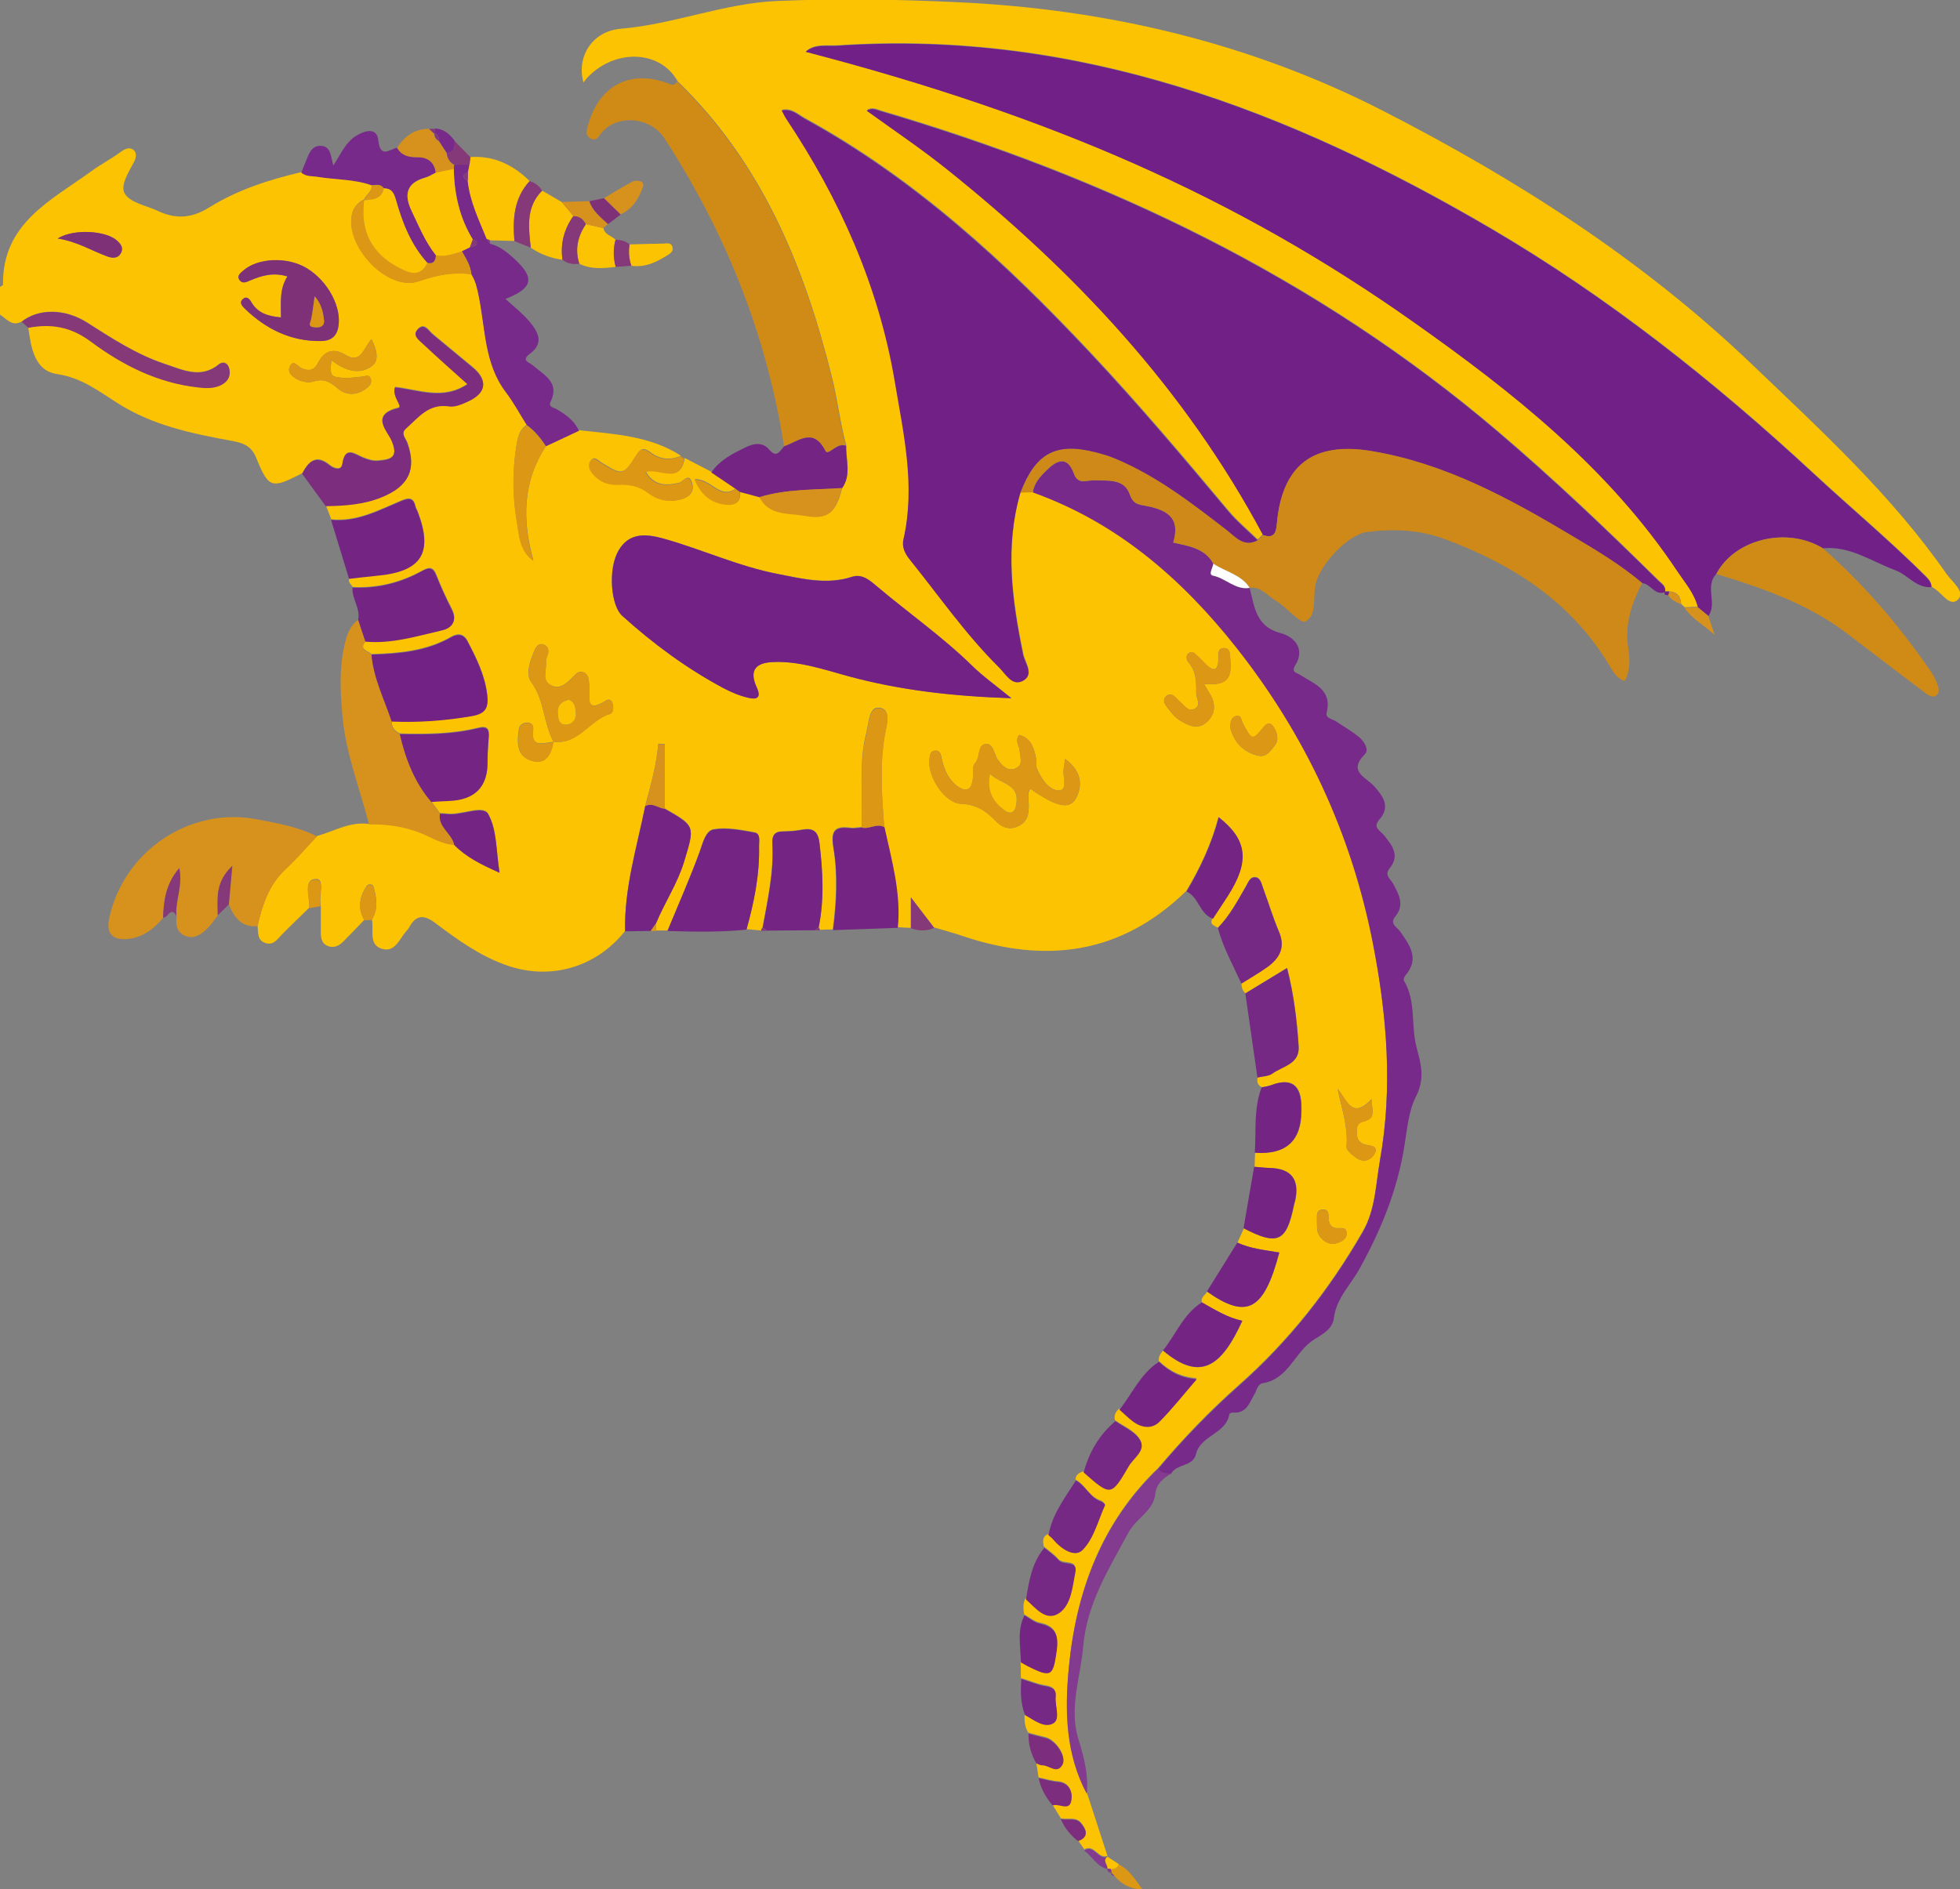 <?xml version="1.0" encoding="UTF-8"?>
<svg id="Layer_1" data-name="Layer 1" xmlns="http://www.w3.org/2000/svg" version="1.1" viewBox="0 0 118.65 114.4">
  <rect x="0" y="0" width="118.65" height="114.4" fill="#808080" stroke="none"/>
  <defs>
    <style>
      .cls-1 {
        fill: #dc9714;
      }

      .cls-1, .cls-2, .cls-3, .cls-4, .cls-5, .cls-6, .cls-7, .cls-8, .cls-9, .cls-10, .cls-11, .cls-12, .cls-13, .cls-14, .cls-15, .cls-16 {
        stroke-width: 0px;
      }

      .cls-2 {
        fill: #d7921d;
      }

      .cls-3 {
        fill: #722185;
      }

      .cls-4 {
        fill: #7f3178;
      }

      .cls-5 {
        fill: #823b8f;
      }

      .cls-6 {
        fill: #702086;
      }

      .cls-7 {
        fill: #7c2d7d;
      }

      .cls-8 {
        fill: #ce8918;
      }

      .cls-9 {
        fill: #762885;
      }

      .cls-10 {
        fill: #712086;
      }

      .cls-11 {
        fill: #853978;
      }

      .cls-12 {
        fill: #d08b17;
      }

      .cls-13 {
        fill: #772a8a;
      }

      .cls-14 {
        fill: #fcc303;
      }

      .cls-15 {
        fill: #742584;
      }

      .cls-16 {
        fill: #fefefe;
      }
    </style>
  </defs>
  <path class="cls-14" d="M70.16,82.46c-.05-.28.07-.49.25-.68,2.26,1.92,3.55.96,4.8-1.8-.9-.19-1.66-.67-2.44-1.11-.13-.32.21-.44.3-.67,2.42,1.71,3.45,1.16,4.38-2.36-.86-.15-1.74-.23-2.54-.6.13-.29.26-.58.39-.87,2.05,1.07,2.59.82,3.04-1.39.02-.12.06-.23.09-.35q.36-1.85-1.53-1.91c-.32,0-.64-.05-.95-.07,0-.29.02-.57.03-.86q2.81.21,2.81-2.53c0-.08,0-.16,0-.24q0-2.01-1.83-1.32c-.18.07-.38.09-.57.13-.27-.12-.31-.34-.26-.6.3-.07.67-.07.9-.24.62-.45,1.66-.57,1.59-1.64-.1-1.57-.29-3.14-.7-4.75-.89.54-1.71,1.04-2.53,1.54-.18-.16-.24-.37-.24-.61.53-.33,1.07-.64,1.57-1,.74-.53,1.11-1.18.7-2.14-.37-.87-.64-1.78-.97-2.67-.09-.25-.15-.6-.47-.62-.31-.02-.41.3-.55.54-.51.88-.98,1.79-1.71,2.53-.23-.13-.53-.21-.31-.57.3-.45.6-.9.89-1.36,1.35-2.1,1.22-3.39-.54-4.78-.42,1.61-1.11,3.08-1.95,4.49-3.94,3.84-8.52,4.43-13.58,2.71-.56-.19-1.13-.34-1.7-.51-.43-.57-.87-1.13-1.4-1.83v1.86c-.27-.01-.54-.02-.8-.04.2-2.1-.38-4.09-.81-6.1-.14-1.85-.28-3.7.04-5.56.09-.53.44-1.53-.32-1.63-.65-.09-.65.95-.8,1.52-.48,1.87-.19,3.8-.28,5.7-.24.02-.48.07-.71.04-.98-.13-1.16.24-1.01,1.19.27,1.65.18,3.32-.03,4.98-.27,0-.54.01-.8.02,0-.06-.02-.12-.06-.16.35-1.7.26-3.4.05-5.11-.08-.66-.33-.92-1-.81-.39.07-.79.11-1.19.11-.54,0-.69.26-.66.74.09,1.73-.29,3.4-.59,5.08-.05.05-.09.12-.09.19-.29-.03-.59-.05-.88-.08.46-1.65.8-3.32.76-5.04,0-.3.11-.76-.27-.83-.81-.15-1.67-.32-2.47-.19-.51.08-.66.81-.86,1.37-.59,1.61-1.28,3.18-1.94,4.77-.23,0-.46,0-.69,0,0-.16,0-.31,0-.47.53-1.26,1.3-2.41,1.7-3.74.64-2.13.69-2.12-1.19-3.19v-3.9c-.13,0-.25,0-.38-.01-.11,1.29-.46,2.52-.79,3.75-.51,2.51-1.28,4.98-1.22,7.59-1.79,2.25-4.61,3.03-7.28,2.04-1.56-.57-2.88-1.52-4.18-2.5-.68-.52-1.18-.56-1.61.24-.04.07-.09.13-.14.19-.44.47-.7,1.36-1.51,1.11-.84-.25-.47-1.15-.61-1.78.4-.65.29-1.33.1-2-.04-.14-.3-.17-.4-.04-.45.65-.57,1.35-.16,2.07-.41.43-.82.86-1.24,1.28-.26.26-.57.46-.96.3-.41-.16-.43-.53-.43-.9,0-.52,0-1.03,0-1.55-.15-.56.3-1.66-.33-1.61-.76.06-.31,1.11-.37,1.74-.55.54-1.12,1.08-1.66,1.63-.27.28-.5.65-.96.52-.55-.16-.46-.65-.51-1.06.3-1.29.7-2.51,1.71-3.45.67-.62,1.26-1.32,1.89-1.98,1.04-.29,2-.89,3.14-.73,1.06-.02,2.09.12,3.09.51.68.27,1.32.7,2.08.73.73.74,1.63,1.2,2.74,1.68-.21-1.3-.15-2.6-.69-3.55-.31-.55-1.59.09-2.45,0-.16-.02-.32-.02-.47-.03-.17-.24-.35-.47-.52-.71.35-.02.71-.05,1.06-.06q2.4-.07,2.35-2.4c0-.47.03-.95.07-1.42.04-.5-.06-.73-.66-.58-1.55.38-3.14.39-4.72.35-.33-.15-.51-.39-.5-.76,1.64.07,3.25-.05,4.87-.33.84-.15,1-.53.91-1.3-.14-1.18-.65-2.19-1.19-3.22-.25-.49-.64-.46-.99-.25-1.5.86-3.15,1-4.82,1.05-.25-.21-.78-.28-.37-.79,1.61.15,3.13-.33,4.66-.68.57-.13.94-.56.58-1.26-.34-.67-.66-1.35-.93-2.05-.2-.51-.43-.52-.88-.27-1.3.72-2.7,1.06-4.19.99-.12-.16-.3-.29-.22-.53.54-.06,1.08-.14,1.62-.18,2.76-.23,3.49-1.35,2.53-3.87-.04-.11-.11-.22-.14-.33-.12-.55-.43-.51-.85-.33-1.37.57-2.69,1.3-4.25,1.14-.11-.28-.21-.56-.32-.83,1.16-.01,2.29-.09,3.39-.54,1.62-.66,2.13-1.66,1.54-3.29-.1-.27-.42-.55-.08-.86.75-.67,1.37-1.55,2.61-1.35.36.06.79-.13,1.14-.29,1.13-.52,1.22-1.29.28-2.07-.8-.66-1.6-1.32-2.39-1.98-.26-.21-.5-.7-.87-.37-.45.4.04.72.3.96.86.81,1.75,1.59,2.66,2.41-1.48,1.01-2.98.34-4.39.19-.2.57.54,1.18.18,1.26-1.72.41-.61,1.41-.38,1.98.42,1.01-.04,1.15-.82,1.21-.33.03-.62-.07-.92-.19-.5-.2-1.09-.73-1.25.39-.06.43-.52.28-.77.07-.82-.67-1.28-.22-1.66.51-1.87.96-2.03.94-2.8-.95-.32-.79-.93-.91-1.59-1.03-2.36-.43-4.69-.93-6.76-2.24-1.16-.73-2.2-1.56-3.69-1.78-1.38-.2-1.58-1.61-1.75-2.82,1.38-.27,2.57-.08,3.78.83,1.92,1.42,4.05,2.51,6.5,2.78.57.06,1.13.07,1.6-.27.31-.23.4-.6.25-.97-.11-.28-.38-.32-.59-.15-1.1.9-2.2.33-3.26-.02-1.71-.56-3.21-1.55-4.72-2.51-1.35-.86-2.96-.85-3.96-.05-.59.33-.91-.17-1.31-.42v-1.68c.06-.04.18-.09.18-.13-.05-3.71,2.89-5.09,5.33-6.86.57-.42,1.21-.75,1.78-1.17.25-.18.51-.32.75-.16.28.18.19.53.07.76-.33.63-.87,1.45-.54,1.94.35.54,1.28.69,1.96,1.01,1.07.51,2.03.48,3.12-.19,1.71-1.07,3.63-1.69,5.6-2.15.29.26.65.2,1,.26,1.08.18,2.2.13,3.25.51.06.41-.34.58-.47.89-.33.17-.58.41-.69.78-.56,1.94,2.11,4.83,4.02,4.16,1.09-.38,2.09-.58,3.19-.42.25.4.35.85.44,1.31.41,1.98.33,4.09,1.65,5.83.47.62.84,1.32,1.26,1.98-.46.28-.56.78-.63,1.23-.25,1.53-.25,3.07.02,4.6.15.85.16,1.77,1,2.38-.68-2.43-.66-4.77.77-6.94.67-.31,1.34-.63,2.01-.94,2.12.24,4.28.33,6.16,1.55-.63.26-1.23.23-1.79-.17-.3-.21-.55-.43-.87.06-.84,1.32-.87,1.31-2.2.49-.19-.12-.37-.38-.59-.11-.16.2-.11.47.03.67.4.56.96.82,1.64.79.69-.03,1.28.08,1.87.54.56.43,1.31.56,2.05.31.45-.15.66-.49.53-.93-.21-.68-.52-.09-.79-.02-.78.18-1.52.19-2.01-.67.85-.29,2.08.81,2.35-.83.54.28,1.08.56,1.62.84.49.33.98.67,1.48,1-.97.71-1.48-.6-2.49-.56.41.91.98,1.4,1.87,1.51.57.07.95-.1.87-.77.4.11.79.21,1.19.32.57,1.14,1.75.96,2.69,1.13,1.46.27,1.92-.15,2.31-1.68.56-.81.21-1.7.24-2.56-.38-1.37-.53-2.79-.88-4.17-1.67-6.72-4.25-12.95-9.33-17.87-1.03-1.86-3.71-2-5.41-.28-.1.1-.18.22-.29.35-.43-1.51.49-3.1,2.26-3.25,3.22-.27,6.22-1.54,9.46-1.68,3.63-.16,7.23-.1,10.86.07,9.1.41,17.81,2.47,25.86,6.6,8.02,4.11,15.65,8.98,22.21,15.25,4.2,4.02,8.52,7.96,11.87,12.78.34.48,1.15,1.08.69,1.54-.5.5-.99-.44-1.5-.71-.03-.02-.06-.05-.1-.07-.01-.25-.14-.43-.32-.61-2.19-2.19-4.57-4.18-6.85-6.29-6.02-5.58-12.42-10.65-19.5-14.8-12.2-7.15-25.05-12.05-39.54-11.08-.66.04-1.37-.13-1.94.37,14.85,3.88,26.12,8.83,36.78,16.35,6.04,4.27,11.83,8.85,16,15.12.46.69,1.02,1.33,1.23,2.16-.27,0-.53.02-.8.03-.07-.07-.15-.14-.22-.2-.02-.46-.25-.74-.73-.77-.08,0-.17,0-.25,0,0,0,.01,0,.01,0,.06-.34-.22-.49-.41-.68-3.15-3.11-6.35-6.16-9.73-9.03-10.97-9.33-23.65-15.37-37.36-19.41-.26-.08-.51-.22-.83-.02,1.62,1.18,3.27,2.28,4.81,3.51,7.76,6.2,14.46,13.33,19.17,22.17-.1.11-.21.21-.31.32-.59-.58-1.24-1.11-1.77-1.75-2.71-3.24-5.44-6.47-8.33-9.55-5.15-5.49-10.64-10.56-17.3-14.21-.41-.22-.78-.63-1.4-.51.12.23.18.37.27.5,3.25,4.86,5.59,10.1,6.57,15.88.54,3.16,1.28,6.34.53,9.59-.1.46.09.86.37,1.21,1.77,2.2,3.39,4.54,5.41,6.54.41.4.78,1.16,1.43.83.73-.37.13-1.08.03-1.6-.67-3.26-1.13-6.52-.16-9.81l.74-.02c5.09,1.82,9.01,5.22,12.3,9.38,4.19,5.3,6.98,11.28,8.28,17.93.85,4.36,1.21,8.74.43,13.13-.26,1.46-.27,3.01-1.05,4.36-2.01,3.49-4.47,6.62-7.49,9.29-1.75,1.55-3.37,3.23-4.88,5.02-3.43,3.29-4.97,7.44-5.41,12.06-.25,2.61-.2,5.22,1.09,7.63.41,1.27.83,2.54,1.24,3.81-.56.22-.8-.75-1.4-.39-.13-.18-.25-.37-.38-.55.71-.26.48-.71.17-1.08-.31-.36-.81-.17-1.21-.25-.17-.28-.34-.55-.51-.83.38-.14,1.04.4,1.14-.33.07-.48-.12-1.03-.82-1.09-.39-.03-.77-.15-1.16-.23-.05-.3-.09-.6-.14-.9.11.04.23.11.34.11.42-.01.91.57,1.24-.04.27-.48-.42-1.48-1.03-1.61-.35-.08-.69-.18-1.03-.27-.22-.34-.25-.73-.22-1.12.55.31,1.19.84,1.73.49.42-.26.08-1.04.13-1.58.05-.45-.19-.59-.62-.66-.5-.08-.98-.29-1.47-.44,0-.34-.01-.67-.02-1.01.14.08.27.16.41.23,1.44.72,1.54.61,1.76-.93.14-.96-.07-1.45-1.03-1.65-.33-.07-.62-.33-.93-.5-.04-.33-.08-.66.09-.97.58.52,1.21,1.37,2,.83.75-.51.81-1.6.99-2.48.16-.74-.71-.38-1-.72-.25-.29-.59-.52-.89-.77-.05-.3-.09-.59.26-.74.09.08.19.14.26.23.49.59,1.32,1.16,1.81.66.67-.69.93-1.79,1.36-2.72.01-.03-.14-.18-.24-.21-.69-.22-.93-.96-1.53-1.27.03-.29.23-.41.47-.49,1.63,1.44,1.66,1.45,2.74-.39.29-.5,1.07-.95.66-1.6-.31-.49-.97-.75-1.48-1.12-.07-.29.05-.51.26-.69.26.23.52.48.8.7.52.39,1.15.49,1.61.04.8-.78,1.48-1.68,2.27-2.59-.98-.06-1.68-.47-2.29-1.05ZM33.52,44.91c1.5.19,2.18-1.33,3.42-1.69.19-.06.21-.42.13-.66-.06-.18-.21-.25-.37-.15-1.37.87-.96-.31-1.03-.9-.04-.32,0-.67-.37-.81-.27-.1-.45.12-.61.28-.37.39-.79.79-1.34.51-.59-.3-.25-.92-.3-1.41-.02-.15.07-.31.11-.46.08-.26.02-.49-.24-.59-.28-.11-.45.09-.55.32-.27.63-.58,1.45-.21,1.95.81,1.1.73,2.48,1.35,3.61-.63.08-1.42.41-1.24-.8.03-.21-.13-.37-.38-.36-.28.02-.46.2-.49.44-.1.73-.13,1.55.69,1.84.93.33,1.27-.34,1.41-1.14ZM61.23,42.28c-.99-.81-1.74-1.34-2.38-1.97-1.8-1.76-3.86-3.2-5.78-4.82-.42-.36-.89-.77-1.5-.57-1.52.49-3.01.11-4.48-.17-2.39-.46-4.61-1.5-6.95-2.15-1.08-.3-2.09-.36-2.72.76-.62,1.09-.46,3.29.24,3.92,1.87,1.69,3.89,3.18,6.11,4.37.49.26,1.01.48,1.55.6.45.1.79.03.48-.64-.45-.99-.11-1.48.96-1.53,1.59-.07,3.07.45,4.56.85,3.13.85,6.31,1.22,9.9,1.34ZM62.36,47.75c1.63,1.14,2.43,1.31,2.81.52.42-.87.2-1.66-.7-2.32-.03.27-.04.42-.07.57-.1.47.28,1.31-.28,1.34-.61.02-1.09-.71-1.36-1.35-.09-.21,0-.48-.06-.71-.14-.58-.33-1.13-1-1.3-.28.38.01.65.03.95.02.37.24.85-.23,1.07-.49.22-.81-.14-1.09-.51-.25-.33-.26-1.02-.75-.96-.5.06-.3.81-.64,1.17-.17.19-.09.61-.12.92-.09.85-.57.79-1.05.38-.49-.42-.73-1.03-.86-1.67-.04-.21-.11-.41-.35-.4-.32,0-.34.26-.37.51-.14,1.01.89,2.67,1.92,2.71.95.04,1.51.45,2.11,1.06.33.34.76.55,1.3.31.59-.26.68-.7.68-1.26,0-.34-.12-.7.09-1.03ZM17.4,16.74c-.5.76-.38,1.61-.39,2.48-.74-.07-1.35-.23-1.76-.87-.11-.18-.28-.48-.55-.24-.24.21-.03.43.14.6,1.29,1.23,2.79,1.97,4.6,1.94.52,0,.9-.21,1.03-.8.25-1.19-.59-2.82-1.9-3.61-1.17-.7-2.95-.63-3.84.14-.18.16-.41.33-.23.58.17.24.42.12.65.02.71-.31,1.42-.5,2.25-.24ZM72.89,41.41c1.35.11,1.71-.27,1.58-1.53-.03-.27.01-.63-.36-.64-.4-.01-.36.35-.36.62,0,.8-.29.83-.8.32-.14-.14-.27-.29-.42-.42-.17-.14-.33-.41-.59-.19-.18.15-.11.4.01.54.47.55.47,1.17.46,1.84,0,.33.32.73-.08.96-.4.23-.63-.19-.89-.41-.26-.22-.52-.68-.87-.32-.29.31.1.64.3.92.14.19.32.36.51.49.52.33,1.1.62,1.64.16.54-.46.61-1.09.23-1.72-.1-.17-.2-.34-.37-.62ZM22.49,20.54c-.51.55-.63,1.53-1.59.94-.74-.45-1.28-.22-1.66.51-.23.46-.57.5-.99.3-.22-.1-.46-.52-.68-.15-.23.39.14.69.45.84.27.13.65.21.91.13.61-.2,1.01-.03,1.48.38.57.5,1.24.47,1.85-.04.16-.13.26-.31.18-.53-.1-.26-.3-.14-.49-.12-.43.05-.87.11-1.3.07-.65-.06-.68-.15-.59-1.06.75.58,1.61.93,2.42.38.5-.34.34-.98.01-1.65ZM80.97,65.92c.24,1.18.65,2.3.54,3.5-.02.22.35.52.6.69.45.32.91.12,1.11-.28.22-.45-.25-.45-.55-.52-.37-.08-.52-.33-.54-.68-.01-.33-.01-.64.42-.73.79-.17.48-.75.47-1.34-1.19,1.24-1.46.07-2.06-.65ZM3.49,14.44c1.21.18,2.08.76,3.05,1.1.33.12.65.1.81-.26.14-.3-.05-.52-.27-.72-.66-.59-2.61-.73-3.58-.12ZM74.48,44.1c.23.8.71,1.39,1.61,1.64.57.16.79-.25,1.05-.56.29-.35.2-.74-.01-1.11-.19-.33-.39-.35-.63-.05-.69.83-.7.83-1.26-.21-.1-.19-.09-.54-.42-.45-.31.08-.35.39-.34.75ZM79.72,74c0,.35,0,.66.22.92.28.33.63.48,1.05.33.27-.09.55-.29.53-.57-.02-.49-.48-.25-.74-.34-.21-.07-.3-.22-.34-.43-.05-.28.08-.74-.42-.67-.42.06-.26.5-.31.75Z"/>
  <path class="cls-6" d="M102.78,36.77c-.21-.84-.77-1.47-1.23-2.16-4.17-6.27-9.95-10.85-16-15.12-10.66-7.53-21.93-12.48-36.78-16.35.57-.5,1.28-.32,1.94-.37,14.49-.97,27.34,3.93,39.54,11.08,7.08,4.15,13.48,9.23,19.5,14.8,2.27,2.11,4.65,4.09,6.85,6.29.18.18.31.36.32.61-.92.07-1.42-.74-2.18-1.02-1.44-.53-2.74-1.49-4.39-1.33-2.17-1.33-5.34-.57-6.45,1.55-.72.74.07,1.77-.48,2.55-.21-.17-.42-.35-.63-.52Z"/>
  <path class="cls-10" d="M76.45,32.39c-4.72-8.84-11.41-15.97-19.17-22.17-1.54-1.23-3.19-2.34-4.81-3.51.32-.21.58-.06.83.02,13.72,4.04,26.4,10.08,37.36,19.41,3.37,2.87,6.58,5.92,9.73,9.03.18.18.47.33.41.68-.63.25-.87-.51-1.39-.54-1.31-1.11-2.79-1.98-4.25-2.86-3.8-2.27-7.68-4.39-12.13-5.13-3.52-.58-5.39.83-5.73,4.34-.05.53-.12.99-.84.74Z"/>
  <path class="cls-13" d="M70.12,88.93c1.51-1.79,3.13-3.47,4.88-5.02,3.02-2.67,5.48-5.8,7.49-9.29.78-1.35.79-2.9,1.05-4.36.78-4.4.42-8.77-.43-13.13-1.3-6.66-4.09-12.63-8.28-17.93-3.29-4.16-7.21-7.56-12.3-9.38.07-.55.42-.94.79-1.3.62-.62,1.28-.99,1.7.17.26.7.77.38,1.2.4.83.03,1.83-.12,2.17.83.22.62.52.63,1,.72,1.56.29,2.01.93,1.64,2.22.92.21,1.9.33,2.43,1.28-.02.25-.33.67-.02.73.78.16,1.36.88,2.22.74h-.01c.3,1.12.35,2.33,1.89,2.73.76.2,1.51.91.87,1.94-.27.44.09.45.29.58.84.55,1.96.88,1.61,2.3-.08.34.35.37.57.52.46.31.95.59,1.38.94.32.26.63.77.37,1.04-1.07,1.07.08,1.4.57,1.96.53.6.98,1.23.31,1.99-.45.51.06.69.27.96.48.61.99,1.21.34,2.01-.34.41.07.66.22.94.35.65.7,1.28.12,1.98-.36.44.11.63.29.89.59.84,1.2,1.65.33,2.67-.07.08-.13.25-.09.32.75,1.25.41,2.71.76,4.03.27,1.03.54,1.88-.06,3.04-.39.75-.51,1.89-.66,2.85-.42,2.72-1.41,5.14-2.74,7.54-.52.95-1.4,1.78-1.54,2.96-.1.81-.95,1.09-1.42,1.46-1,.79-1.42,2.26-2.88,2.49-.32.05-.36.4-.49.63-.32.54-.49,1.23-1.34,1.15-.07,0-.19.05-.2.09-.19,1.21-1.75,1.28-2.02,2.43-.18.78-1.19.56-1.51,1.19-.29-.02-.6.02-.77-.29Z"/>
  <path class="cls-8" d="M73.45,34.13c-.53-.96-1.51-1.07-2.43-1.28.38-1.29-.08-1.93-1.64-2.22-.48-.09-.79-.1-1-.72-.34-.95-1.34-.8-2.17-.83-.43-.02-.94.3-1.2-.4-.43-1.16-1.09-.79-1.7-.17-.36.36-.72.75-.79,1.3-.25,0-.49.01-.74.02.91-2.38,2.13-3.05,4.5-2.46.42.1.85.23,1.25.4,2.49,1.04,4.59,2.67,6.71,4.3.54.41,1.05,1.1,1.91.64.1-.11.21-.21.31-.32.72.26.79-.2.84-.74.33-3.51,2.21-4.93,5.73-4.34,4.45.74,8.33,2.86,12.13,5.13,1.47.87,2.94,1.75,4.25,2.86-.63,1.22-1.06,2.47-.85,3.88.1.66.16,1.35-.2,2.05-.5-.14-.71-.57-.95-.96-2.31-3.84-5.83-6.1-9.93-7.62-1.54-.58-3.11-.64-4.71-.44-1.15.14-2.83,1.92-3.13,3.15-.19.79.12,1.89-.62,2.27-.3.16-1.16-.89-1.83-1.29-.49-.29-.87-.84-1.55-.75,0,0,.01,0,.01,0-.52-.81-1.47-.97-2.2-1.46Z"/>
  <path class="cls-12" d="M41,4.95c5.09,4.93,7.67,11.15,9.33,17.87.34,1.39.49,2.8.88,4.17-.52-.25-1.08.64-1.25.31-.75-1.48-1.64-.55-2.5-.29-1.05-6.74-3.53-12.93-7.24-18.64-.83-1.28-2.81-1.48-3.78-.36-.21.24-.33.6-.73.35-.28-.18-.2-.46-.12-.75.68-2.49,2.64-3.47,5.01-2.5.18.07.3-.03.39-.17Z"/>
  <path class="cls-2" d="M19.19,50.65c-.63.66-1.22,1.36-1.89,1.98-1.02.94-1.42,2.17-1.71,3.45-.97.08-1.42-.53-1.73-1.31.06-.68.12-1.36.21-2.34-1.07,1.01-.88,2.03-.88,3-.22.27-.41.57-.66.81-.37.35-.81.66-1.36.41-.51-.24-.53-.72-.48-1.2-.09-.9.39-1.78.17-2.88-.83.98-.94,1.98-.98,3-.58.69-1.27,1.22-2.2,1.29-.88.06-1.26-.35-1.07-1.25.87-4.08,4.88-6.78,8.94-6,1.25.24,2.5.45,3.65,1.04Z"/>
  <path class="cls-12" d="M103.9,34.75c1.11-2.11,4.28-2.88,6.45-1.55,2.49,2.18,4.61,4.67,6.49,7.39.16.23.29.47.4.73.11.26.21.6-.02.78-.24.2-.53-.04-.73-.19-1.59-1.19-3.16-2.4-4.74-3.6-2.35-1.77-5.08-2.71-7.86-3.56Z"/>
  <path class="cls-13" d="M35.06,26.08c-.67.31-1.34.63-2.01.94-.31-.49-.68-.94-1.16-1.28-.42-.66-.79-1.36-1.26-1.98-1.32-1.73-1.24-3.85-1.65-5.83-.09-.46-.19-.91-.44-1.31-.05-.53-.33-.96-.58-1.41.16-.08.33-.16.49-.24.14-.05.34-.06.39-.16.1-.17-.07-.27-.22-.31-.8-1.31-1.12-2.75-1.15-4.27,0-.09.02-.17.02-.26.31,0,.62,0,.93,0-.03.15-.06.3-.09.46-.36.16-.37.33-.01.5.13,1.27.69,2.4,1.16,3.56.06.09.12.18.19.27.56.14.99.48,1.41.86,1.32,1.19,1.21,1.82-.48,2.48.51.47,1.04.88,1.46,1.38.5.6.9,1.29.03,1.93-.6.44-.02.53.19.73.66.58,1.62,1.01,1.05,2.19-.16.33.22.35.39.46.55.33,1.07.69,1.33,1.31Z"/>
  <path class="cls-2" d="M23.71,43.69c-.01.37.17.61.5.76.35,1.5.89,2.91,1.91,4.11.17.24.35.47.52.71-.13.82.73,1.19.87,1.89-.77-.04-1.4-.46-2.08-.73-1-.39-2.03-.53-3.09-.51-.56-2.19-1.41-4.3-1.61-6.58-.14-1.55-.21-3.1.21-4.62.13-.46.33-.9.75-1.19.15.44.29.88.44,1.32-.41.51.12.58.37.79.11,1.44.78,2.71,1.22,4.05Z"/>
  <path class="cls-7" d="M18.29,28.69c.38-.73.83-1.18,1.66-.51.26.21.71.36.77-.07.16-1.12.75-.6,1.25-.39.3.12.59.22.92.19.78-.07,1.24-.2.82-1.21-.23-.57-1.34-1.57.38-1.98.35-.08-.39-.69-.18-1.26,1.41.15,2.91.82,4.39-.19-.91-.82-1.8-1.6-2.66-2.41-.26-.25-.76-.56-.3-.96.37-.32.61.16.87.37.8.66,1.6,1.32,2.39,1.98.95.79.86,1.55-.28,2.07-.35.16-.78.35-1.14.29-1.24-.19-1.86.69-2.61,1.35-.34.3-.02.59.08.86.58,1.63.08,2.63-1.54,3.29-1.1.45-2.23.52-3.39.54-.48-.65-.95-1.31-1.43-1.96Z"/>
  <path class="cls-15" d="M40.41,56.37c.65-1.59,1.35-3.16,1.94-4.77.2-.55.36-1.28.86-1.37.79-.13,1.65.04,2.47.19.38.07.26.53.27.83.04,1.72-.3,3.39-.76,5.04-1.59.16-3.19.13-4.78.08Z"/>
  <path class="cls-15" d="M50.43,56.32c.22-1.66.31-3.33.03-4.98-.16-.95.03-1.32,1.01-1.19.23.03.47-.02.71-.04.46.11.9-.28,1.36-.03.44,2.01,1.02,4,.81,6.1-1.31.05-2.62.09-3.92.14Z"/>
  <path class="cls-15" d="M47.47,27.02c.86-.27,1.75-1.19,2.5.29.17.33.72-.56,1.25-.31-.03.86.33,1.75-.24,2.56-1.68.11-3.37.05-5,.55-.4-.11-.79-.21-1.19-.32-.08-.06-.17-.12-.25-.18-.49-.33-.98-.67-1.48-1,.51-.76,1.3-1.15,2.09-1.53.47-.23,1.01-.34,1.42.15.46.55.65.04.91-.21Z"/>
  <path class="cls-15" d="M37.84,56.4c-.06-2.6.71-5.07,1.22-7.59.43-.24.78.12,1.17.16,1.88,1.07,1.83,1.06,1.19,3.19-.4,1.33-1.18,2.48-1.7,3.74-.11.16-.22.31-.33.47l-1.55.02Z"/>
  <path class="cls-13" d="M22.49,11.22c-1.05-.38-2.17-.33-3.25-.51-.34-.06-.71,0-1-.26.09-.22.17-.43.26-.65.19-.43.32-.98.91-.97.64.02.6.64.77,1.19.45-.69.74-1.41,1.4-1.81.53-.32,1.23-.5,1.32.27.12,1.13.66.58,1.14.46.27.47.69.58,1.2.57.62,0,1.05.27,1.14.94-.21.1-.42.24-.64.3-1.18.33-1.28,1.07-.81,2.04.44.91.82,1.86,1.46,2.66-.02.33-.13.55-.52.47-.99-1.09-1.51-2.43-1.9-3.81-.13-.46-.28-.7-.74-.71-.19-.3-.48-.19-.74-.19Z"/>
  <path class="cls-15" d="M20.04,31.48c1.56.16,2.89-.57,4.25-1.14.42-.17.74-.22.85.33.02.11.09.22.14.33.96,2.52.23,3.63-2.53,3.87-.54.05-1.08.12-1.62.18-.36-1.19-.73-2.38-1.09-3.57Z"/>
  <path class="cls-15" d="M46.17,56.17c.31-1.68.69-3.35.59-5.08-.03-.48.12-.75.66-.74.4,0,.8-.04,1.19-.11.66-.11.92.15,1,.81.2,1.71.3,3.41-.05,5.11-.08.06-.15.12-.23.17-.97,0-1.93.01-2.9.02-.09-.06-.17-.13-.26-.19Z"/>
  <path class="cls-15" d="M22.12,38.85c-.15-.44-.29-.88-.44-1.32.15-.69-.39-1.27-.34-1.95,1.49.07,2.89-.27,4.19-.99.46-.25.68-.24.88.27.28.7.59,1.38.93,2.05.36.7,0,1.13-.58,1.26-1.53.35-3.05.83-4.66.68Z"/>
  <path class="cls-5" d="M70.12,88.93c.18.31.49.27.77.29-.46.3-.88.59-.95,1.22-.11,1.05-1.14,1.47-1.62,2.34-1.2,2.22-2.53,4.33-2.75,6.93-.16,1.86-.87,3.7-.29,5.59.34,1.09.62,2.17.51,3.32-1.29-2.41-1.34-5.02-1.09-7.63.44-4.61,1.99-8.77,5.41-12.06Z"/>
  <path class="cls-9" d="M75.38,60.16c.82-.5,1.64-1,2.53-1.54.41,1.61.6,3.18.7,4.75.07,1.07-.97,1.19-1.59,1.64-.23.17-.6.16-.9.24-.24-1.7-.49-3.39-.73-5.08Z"/>
  <path class="cls-9" d="M73.72,56.2c.72-.74,1.2-1.65,1.71-2.53.14-.25.24-.56.55-.54.32.02.38.37.47.62.33.89.6,1.8.97,2.67.41.95.04,1.61-.7,2.14-.5.36-1.05.67-1.57,1-.5-1.1-1.1-2.17-1.42-3.35Z"/>
  <path class="cls-11" d="M1.31,19.49c1-.81,2.61-.81,3.96.05,1.51.96,3.01,1.94,4.72,2.51,1.06.35,2.16.92,3.26.02.2-.17.48-.12.59.15.14.37.05.74-.25.97-.47.35-1.03.34-1.6.27-2.45-.27-4.58-1.35-6.5-2.78-1.21-.9-2.4-1.09-3.78-.83-.13-.12-.26-.25-.4-.37Z"/>
  <path class="cls-14" d="M28.33,10.43c.03-.15.06-.3.09-.46.02-.15.04-.3.06-.46,1.43-.1,2.59.48,3.58,1.45-.96,1.04-1.03,2.31-.92,3.63-.5-.01-1-.03-1.5-.04-.05-.04-.11-.06-.17-.06-.47-1.16-1.03-2.29-1.16-3.56,0-.17,0-.34.01-.5Z"/>
  <path class="cls-15" d="M76.37,65.84c.19-.04.39-.06.57-.13q1.82-.69,1.83,1.32c0,.08,0,.16,0,.24q0,2.73-2.81,2.53c.09-1.32-.08-2.67.41-3.95Z"/>
  <path class="cls-15" d="M72.76,78.86c.78.44,1.55.92,2.44,1.11-1.25,2.76-2.53,3.72-4.8,1.8.79-.97,1.24-2.21,2.35-2.91Z"/>
  <path class="cls-15" d="M71.83,53.98c.84-1.41,1.52-2.88,1.95-4.49,1.75,1.38,1.89,2.68.54,4.78-.29.46-.6.9-.89,1.36-.81-.28-.85-1.3-1.59-1.64Z"/>
  <path class="cls-15" d="M75.93,70.65c.32.02.64.06.95.07q1.9.06,1.53,1.91c-.02.12-.06.23-.09.35-.45,2.22-.98,2.46-3.04,1.39.21-1.24.42-2.48.64-3.72Z"/>
  <path class="cls-15" d="M74.9,75.24c.81.37,1.68.45,2.54.6-.93,3.52-1.96,4.07-4.38,2.36.61-.99,1.23-1.97,1.84-2.96Z"/>
  <path class="cls-15" d="M70.16,82.46c.62.58,1.31.98,2.29,1.05-.79.91-1.48,1.8-2.27,2.59-.46.45-1.09.36-1.61-.04-.28-.21-.53-.46-.8-.7.77-.98,1.28-2.19,2.38-2.9Z"/>
  <path class="cls-9" d="M65.13,89.65c.6.31.85,1.05,1.53,1.27.1.03.25.18.24.21-.42.93-.68,2.03-1.36,2.72-.49.5-1.32-.07-1.81-.66-.07-.09-.18-.16-.26-.23.22-1.27,1-2.27,1.66-3.32Z"/>
  <path class="cls-1" d="M41.42,27.76c-.27,1.64-1.5.54-2.35.83.49.86,1.23.85,2.01.67.28-.06.58-.66.79.02.14.44-.08.78-.53.93-.73.24-1.49.11-2.05-.31-.59-.46-1.18-.57-1.87-.54-.68.03-1.24-.23-1.64-.79-.14-.2-.19-.47-.03-.67.23-.27.4,0,.59.11,1.34.82,1.36.83,2.2-.49.31-.49.56-.27.87-.06.57.4,1.16.43,1.79.17.07.04.14.09.2.13Z"/>
  <path class="cls-9" d="M67.52,86.05c.51.36,1.17.63,1.48,1.12.41.65-.37,1.1-.66,1.6-1.08,1.85-1.1,1.83-2.74.39.33-1.23.94-2.28,1.92-3.11Z"/>
  <path class="cls-9" d="M63.21,93.71c.3.25.63.48.89.77.29.33,1.15-.02,1,.72-.18.88-.24,1.97-.99,2.48-.8.53-1.42-.32-2-.83.18-1.11.35-2.22,1.11-3.13Z"/>
  <path class="cls-14" d="M34.06,15.73c-.7-.09-1.34-.33-1.93-.73-.13-1.22-.31-2.46.69-3.46.39.23.79.46,1.18.69.24.28.47.57.71.85-.57.8-.79,1.68-.66,2.65Z"/>
  <path class="cls-15" d="M62.01,97.81c.31.17.6.43.93.5.95.2,1.16.69,1.03,1.65-.22,1.54-.32,1.65-1.76.93-.14-.07-.27-.16-.41-.23-.01-.95-.25-1.92.21-2.84Z"/>
  <path class="cls-14" d="M37.27,16.16c-.75.09-1.49.16-2.2-.19-.28-.87-.1-1.66.4-2.4.35.08.71.16,1.06.24.07.42.5.45.73.71-.14.55-.13,1.09.01,1.64Z"/>
  <path class="cls-9" d="M61.82,101.66c.49.15.97.36,1.47.44.43.07.67.21.62.66-.05.54.29,1.31-.13,1.58-.55.34-1.18-.19-1.73-.49-.27-.71-.28-1.44-.22-2.19Z"/>
  <path class="cls-2" d="M26.38,10.46c-.08-.67-.51-.95-1.14-.94-.51,0-.93-.1-1.2-.57.45-.71,1.06-1.15,1.93-1.15.1.1.21.2.31.29,0,0,0,0,0,0,.01.2.1.36.29.46.16.24.31.48.47.72.04.31.17.56.45.72,0,.09-.02.17-.02.26-.36.08-.73.16-1.09.23Z"/>
  <path class="cls-11" d="M32.82,11.54c-1,1-.82,2.23-.69,3.46-.33-.13-.66-.27-.99-.4-.11-1.31-.04-2.58.92-3.63.33.08.57.29.76.57Z"/>
  <path class="cls-7" d="M62.26,104.97c.34.09.68.19,1.03.27.6.13,1.29,1.13,1.03,1.61-.33.61-.82.02-1.24.04-.11,0-.22-.07-.34-.11-.33-.56-.49-1.16-.48-1.81Z"/>
  <path class="cls-14" d="M38.11,14.8c.67-.02,1.34-.04,2.01-.05.22,0,.51-.1.59.22.07.28-.18.41-.38.53-.65.4-1.32.71-2.11.59-.14-.42-.18-.85-.11-1.29Z"/>
  <path class="cls-2" d="M36.56,12c.57-.34,1.14-.69,1.72-1,.15-.08.4-.07.54,0,.22.12.09.35.02.52-.25.64-.63,1.17-1.28,1.46-.34-.33-.67-.66-1.01-.99Z"/>
  <path class="cls-11" d="M35.47,13.57c-.5.74-.68,1.53-.4,2.4-.37.05-.72,0-1.02-.24-.14-.97.09-1.85.66-2.65.36,0,.6.18.76.49Z"/>
  <path class="cls-7" d="M62.88,107.67c.39.08.77.2,1.16.23.7.06.89.61.82,1.09-.1.73-.76.18-1.14.33-.41-.49-.72-1.02-.84-1.65Z"/>
  <path class="cls-11" d="M9.87,55.56c.04-1.02.15-2.02.98-3,.23,1.1-.26,1.98-.17,2.88-.37-.6-.53.2-.82.12Z"/>
  <path class="cls-2" d="M35.47,13.57c-.15-.31-.4-.49-.76-.49-.24-.28-.47-.57-.71-.85.56-.02,1.11-.03,1.67-.05.2.61.7.97,1.13,1.39-.09.08-.18.16-.28.24-.35-.08-.71-.16-1.06-.24Z"/>
  <path class="cls-11" d="M13.18,55.43c0-.97-.19-1.99.88-3-.09.99-.15,1.66-.21,2.34-.23.22-.45.44-.68.66Z"/>
  <path class="cls-11" d="M55.15,56.21v-1.86c.53.69.96,1.26,1.4,1.83-.46.22-.93.19-1.4.03Z"/>
  <path class="cls-1" d="M22.05,55.73c-.41-.73-.29-1.42.16-2.07.09-.13.36-.1.4.04.19.67.3,1.35-.1,2-.15.01-.31.02-.46.03Z"/>
  <path class="cls-11" d="M38.11,14.8c-.07.44-.04.87.11,1.29-.32.02-.63.05-.95.07-.15-.55-.16-1.09-.01-1.64.32,0,.61.07.85.28Z"/>
  <path class="cls-1" d="M67.71,112.87c.62.32.99.88,1.44,1.53-.77-.02-1.28-.33-1.69-.82-.07-.07-.14-.13-.2-.2,0,0,.02.02.02.02,0-.08-.01-.15-.03-.23.21-.03.42-.05.47-.31Z"/>
  <path class="cls-4" d="M36.81,13.57c-.44-.42-.93-.78-1.13-1.39.29-.06.59-.12.88-.18.34.33.67.66,1.01.99-.25.2-.51.39-.76.58Z"/>
  <path class="cls-7" d="M64.22,110.15c.41.08.91-.11,1.21.25.31.37.54.83-.17,1.08-.46-.36-.82-.8-1.04-1.33Z"/>
  <path class="cls-2" d="M102.78,36.77c.21.17.42.35.63.52.11.31.21.62.39,1.15-.71-.63-1.39-.99-1.83-1.64.27,0,.53-.02.8-.03Z"/>
  <path class="cls-1" d="M18.71,55c.06-.63-.39-1.68.37-1.74.63-.05.17,1.05.33,1.61-.23.04-.46.08-.69.12Z"/>
  <path class="cls-11" d="M27.49,9.97c-.28-.16-.42-.41-.45-.72.49-.02.5-.36.48-.71.32.33.64.65.96.98-.02.15-.04.3-.06.46-.31,0-.62,0-.93,0Z"/>
  <path class="cls-13" d="M27.52,8.54c.02.36,0,.7-.48.71-.16-.24-.31-.48-.47-.72,0-.21-.05-.4-.29-.46,0,0,0,0,0,0,.02-.1.03-.19.05-.29.54.02.89.34,1.19.74Z"/>
  <path class="cls-5" d="M65.64,112.04c.6-.37.84.61,1.4.39,0,0,0,0,0,0-.32.25.05.49,0,.74-.64-.15-.91-.76-1.4-1.11Z"/>
  <path class="cls-2" d="M101.04,35.82c.48.03.7.31.73.77-.29-.13-.6-.25-.78-.55.02-.07.03-.15.05-.22Z"/>
  <path class="cls-14" d="M67.04,113.16c.05-.25-.33-.49,0-.74.23.15.45.3.68.45-.05.26-.26.28-.47.31-.07-.02-.15-.03-.22-.03h.02Z"/>
  <path class="cls-1" d="M39.39,56.37c.11-.16.22-.31.33-.47,0,.16,0,.31,0,.47-.11,0-.22,0-.33,0Z"/>
  <path class="cls-11" d="M29.48,14.49c.06,0,.12.02.17.06,0,.07.01.14.01.21-.06-.09-.12-.18-.19-.27Z"/>
  <path class="cls-11" d="M46.17,56.17c.09.06.17.13.26.19-.12,0-.24,0-.35,0,0-.08.04-.14.09-.19Z"/>
  <path class="cls-11" d="M49.34,56.34c.08-.06.15-.12.23-.17.04.05.06.1.06.16-.1,0-.19,0-.29.01Z"/>
  <path class="cls-11" d="M26.33,7.8c-.02.1-.03.19-.05.29-.11-.1-.21-.2-.31-.29.12,0,.24,0,.36,0Z"/>
  <path class="cls-10" d="M101.04,35.82c-.01.07-.03.15-.05.22-.12-.02-.3.01-.2-.22.08,0,.17,0,.25,0Z"/>
  <path class="cls-5" d="M67.03,113.14c.07,0,.15.02.22.03.02.07.03.15.03.23-.16-.01-.26-.09-.25-.26Z"/>
  <path class="cls-5" d="M67.26,113.38c.07.07.14.13.2.2-.13,0-.21-.06-.2-.2Z"/>
  <path class="cls-10" d="M76.14,32.71c-.86.46-1.37-.23-1.91-.64-2.11-1.63-4.22-3.26-6.71-4.3-.4-.17-.82-.29-1.25-.4-2.37-.59-3.59.08-4.5,2.46-.96,3.29-.51,6.55.16,9.81.11.52.7,1.23-.03,1.6-.65.32-1.02-.43-1.43-.83-2.02-2-3.63-4.33-5.41-6.54-.28-.35-.48-.75-.37-1.21.74-3.25,0-6.42-.53-9.59-.98-5.78-3.33-11.02-6.57-15.88-.09-.13-.15-.28-.27-.5.63-.12,1,.29,1.4.51,6.66,3.65,12.15,8.72,17.3,14.21,2.89,3.08,5.62,6.31,8.33,9.55.53.63,1.18,1.17,1.77,1.75Z"/>
  <path class="cls-3" d="M61.23,42.28c-3.59-.12-6.77-.49-9.9-1.34-1.49-.41-2.98-.93-4.56-.85-1.07.05-1.41.54-.96,1.53.31.67-.04.74-.48.64-.54-.12-1.06-.34-1.55-.6-2.22-1.19-4.24-2.68-6.11-4.37-.7-.63-.86-2.82-.24-3.92.63-1.12,1.64-1.06,2.72-.76,2.34.65,4.56,1.69,6.95,2.15,1.47.29,2.96.67,4.48.17.61-.2,1.08.21,1.5.57,1.92,1.62,3.98,3.06,5.78,4.82.64.63,1.39,1.16,2.38,1.97Z"/>
  <path class="cls-3" d="M23.71,43.69c-.44-1.34-1.1-2.61-1.22-4.05,1.67-.05,3.32-.19,4.82-1.05.35-.2.74-.23.99.25.53,1.02,1.04,2.04,1.19,3.22.09.77-.06,1.15-.91,1.3-1.62.28-3.24.4-4.87.33Z"/>
  <path class="cls-15" d="M26.11,48.56c-1.02-1.19-1.56-2.6-1.91-4.11,1.59.03,3.18.03,4.72-.35.6-.15.7.08.66.58-.04.47-.07.95-.07,1.42q.04,2.32-2.35,2.4c-.35.01-.71.04-1.06.06Z"/>
  <path class="cls-1" d="M62.36,47.75c-.22.33-.09.69-.09,1.03,0,.56-.09,1.01-.68,1.26-.54.24-.98.03-1.3-.31-.59-.61-1.16-1.02-2.11-1.06-1.03-.04-2.06-1.7-1.92-2.71.03-.24.05-.5.37-.51.25,0,.31.2.35.4.13.64.37,1.25.86,1.67.48.41.96.47,1.05-.38.03-.31-.05-.74.12-.92.34-.36.14-1.11.64-1.17.49-.06.5.63.75.96.28.36.59.73,1.09.51.47-.21.25-.69.23-1.07-.02-.3-.31-.58-.03-.95.68.16.87.72,1,1.3.05.23-.03.5.06.71.27.64.75,1.38,1.36,1.35.56-.02.18-.87.28-1.34.03-.15.04-.3.07-.57.9.66,1.12,1.45.7,2.32-.38.79-1.18.62-2.81-.52ZM59.94,46.87c-.2,1.06.21,1.66.82,2.15.43.34.7.2.78-.37.17-1.2-.95-1.16-1.59-1.78Z"/>
  <path class="cls-4" d="M17.4,16.74c-.83-.26-1.55-.06-2.25.24-.22.1-.47.22-.65-.02-.18-.26.04-.42.23-.58.89-.78,2.68-.85,3.84-.14,1.31.79,2.15,2.42,1.9,3.61-.12.58-.51.79-1.03.8-1.81.03-3.32-.71-4.6-1.94-.18-.17-.38-.39-.14-.6.27-.24.44.06.55.24.4.64,1.02.8,1.76.87,0-.86-.11-1.71.39-2.48ZM19.05,17.94c-.08.54-.12.97-.21,1.39-.05.22-.22.45.17.49.35.04.66-.03.6-.47-.06-.45-.14-.91-.56-1.4Z"/>
  <path class="cls-1" d="M33.52,44.92c-.63-1.13-.54-2.5-1.35-3.61-.37-.5-.06-1.32.21-1.95.1-.23.26-.43.55-.32.26.1.32.32.24.59-.05.15-.13.31-.11.46.05.48-.29,1.11.3,1.41.55.28.97-.12,1.34-.51.16-.17.34-.39.61-.28.36.14.33.49.37.81.07.59-.34,1.77,1.03.9.16-.1.31-.02.37.15.08.24.06.6-.13.66-1.25.36-1.92,1.87-3.42,1.69h0ZM34.42,42.37c-.41.11-.67.3-.65.75.02.32.02.71.41.75.4.04.7-.27.68-.65-.02-.3-.02-.73-.44-.85Z"/>
  <path class="cls-1" d="M53.53,50.08c-.46-.25-.9.14-1.36.03.09-1.9-.2-3.82.28-5.7.15-.58.15-1.61.8-1.52.76.1.41,1.09.32,1.63-.32,1.86-.18,3.71-.04,5.56Z"/>
  <path class="cls-15" d="M27.5,51.16c-.14-.7-1-1.07-.87-1.89.16,0,.32.01.47.03.85.09,2.13-.56,2.45,0,.54.95.48,2.25.69,3.55-1.1-.49-2.01-.94-2.74-1.68Z"/>
  <path class="cls-1" d="M25.87,15.92c.39.09.5-.14.52-.47.55.1,1.06-.08,1.57-.24.25.45.53.88.58,1.41-1.11-.16-2.11.04-3.19.42-1.91.66-4.58-2.22-4.02-4.16.11-.37.36-.61.69-.78,0,0,.02.02.02.02-.24,1.82.44,3.2,2.05,4.05.58.3,1.32.7,1.78-.26Z"/>
  <path class="cls-1" d="M72.89,41.41c.17.28.27.45.37.62.37.64.3,1.26-.23,1.72-.54.46-1.13.17-1.64-.16-.2-.12-.38-.3-.51-.49-.2-.27-.59-.61-.3-.92.35-.36.61.1.87.32.26.22.5.64.89.41.4-.23.08-.63.08-.96.01-.67.01-1.3-.46-1.84-.12-.14-.19-.39-.01-.54.26-.22.42.04.59.19.15.13.28.28.42.42.51.52.8.48.8-.32,0-.27-.04-.63.36-.62.37.01.33.37.36.64.13,1.26-.22,1.64-1.58,1.53Z"/>
  <path class="cls-1" d="M31.89,25.75c.48.34.84.79,1.16,1.28-1.43,2.17-1.45,4.5-.77,6.94-.84-.62-.86-1.54-1-2.38-.27-1.53-.27-3.07-.02-4.6.07-.45.18-.95.63-1.23Z"/>
  <path class="cls-1" d="M22.49,20.54c.32.67.49,1.32-.01,1.65-.82.55-1.67.2-2.42-.38-.09.9-.06,1,.59,1.06.43.04.87-.02,1.3-.07.19-.02.39-.15.49.12.08.21-.02.39-.18.53-.6.5-1.27.54-1.85.04-.46-.41-.87-.58-1.48-.38-.27.09-.65,0-.91-.13-.31-.15-.68-.45-.45-.84.22-.37.46.05.68.15.42.19.76.15.99-.3.37-.73.92-.96,1.66-.51.96.59,1.08-.39,1.59-.94Z"/>
  <path class="cls-2" d="M45.97,30.1c1.63-.5,3.33-.44,5-.55-.39,1.53-.86,1.95-2.31,1.68-.95-.17-2.12.01-2.69-1.13Z"/>
  <path class="cls-1" d="M80.97,65.92c.6.72.87,1.89,2.06.65.01.59.31,1.17-.47,1.34-.43.09-.43.4-.42.73.01.35.17.61.54.68.3.06.77.06.55.52-.2.4-.66.6-1.11.28-.25-.18-.62-.48-.6-.69.1-1.21-.3-2.32-.54-3.5Z"/>
  <path class="cls-4" d="M3.49,14.44c.98-.61,2.93-.47,3.58.12.22.19.4.42.27.72-.16.35-.48.37-.81.26-.96-.34-1.84-.91-3.05-1.1Z"/>
  <path class="cls-1" d="M74.48,44.1c-.01-.36.03-.67.34-.75.33-.08.31.26.42.45.56,1.04.57,1.04,1.26.21.24-.29.45-.28.63.05.21.37.3.76.01,1.11-.26.32-.48.73-1.05.56-.9-.25-1.39-.84-1.61-1.64Z"/>
  <path class="cls-1" d="M33.52,44.91c-.14.8-.49,1.47-1.41,1.14-.82-.29-.79-1.11-.69-1.84.03-.24.22-.43.49-.44.24-.01.41.15.38.36-.18,1.21.6.88,1.24.8,0,0,0,0,0,0Z"/>
  <path class="cls-2" d="M40.23,48.97c-.39-.04-.74-.4-1.17-.16.33-1.24.68-2.47.79-3.75.13,0,.25,0,.38.01v3.9Z"/>
  <path class="cls-1" d="M79.72,74c.05-.25-.12-.69.31-.75.49-.07.37.39.42.67.04.21.12.36.34.43.26.09.72-.15.74.34.01.28-.27.48-.53.57-.42.15-.76,0-1.05-.33-.23-.26-.22-.57-.22-.92Z"/>
  <path class="cls-1" d="M44.53,29.61c.08.06.17.12.25.18.07.67-.31.83-.87.77-.89-.1-1.46-.6-1.87-1.51,1.01-.04,1.52,1.27,2.49.56Z"/>
  <path class="cls-1" d="M22.49,11.22c.26,0,.56-.11.74.19-.13.68-.68.67-1.19.73,0,0-.02-.02-.02-.02.13-.31.53-.48.47-.89Z"/>
  <path class="cls-16" d="M73.45,34.13c.73.49,1.68.65,2.2,1.46-.86.15-1.44-.58-2.22-.74-.31-.06,0-.48.02-.73Z"/>
  <path class="cls-14" d="M27.96,15.22c-.51.16-1.02.34-1.57.24-.64-.8-1.02-1.74-1.46-2.66-.47-.97-.37-1.71.81-2.04.22-.06.43-.2.64-.3.36-.08.73-.16,1.09-.23.03,1.52.35,2.96,1.15,4.27-.06.16-.11.32-.17.47-.16.08-.33.16-.49.24Z"/>
  <path class="cls-11" d="M28.45,14.97c.06-.16.11-.32.17-.47.16.05.32.14.22.31-.06.1-.26.11-.39.16Z"/>
  <path class="cls-11" d="M28.33,10.43c0,.17,0,.34-.01.5-.36-.18-.34-.35.01-.5Z"/>
  <path class="cls-14" d="M22.04,12.13c.51-.06,1.06-.04,1.19-.73.47.01.61.25.74.71.39,1.38.91,2.72,1.9,3.81-.46.96-1.21.56-1.78.26-1.61-.85-2.29-2.23-2.05-4.05Z"/>
  <path class="cls-11" d="M26.29,8.08c.24.06.28.25.29.46-.19-.09-.27-.25-.29-.46Z"/>
  <path class="cls-14" d="M59.94,46.87c.65.62,1.76.58,1.59,1.78-.08.57-.34.71-.78.37-.61-.48-1.02-1.09-.82-2.15Z"/>
  <path class="cls-1" d="M19.05,17.94c.42.49.5.95.56,1.4.06.44-.25.51-.6.47-.4-.04-.22-.27-.17-.49.09-.42.13-.84.21-1.39Z"/>
  <path class="cls-14" d="M34.42,42.37c.41.12.42.55.44.85.02.38-.27.69-.68.65-.39-.04-.39-.43-.41-.75-.02-.44.24-.64.65-.75Z"/>
</svg>